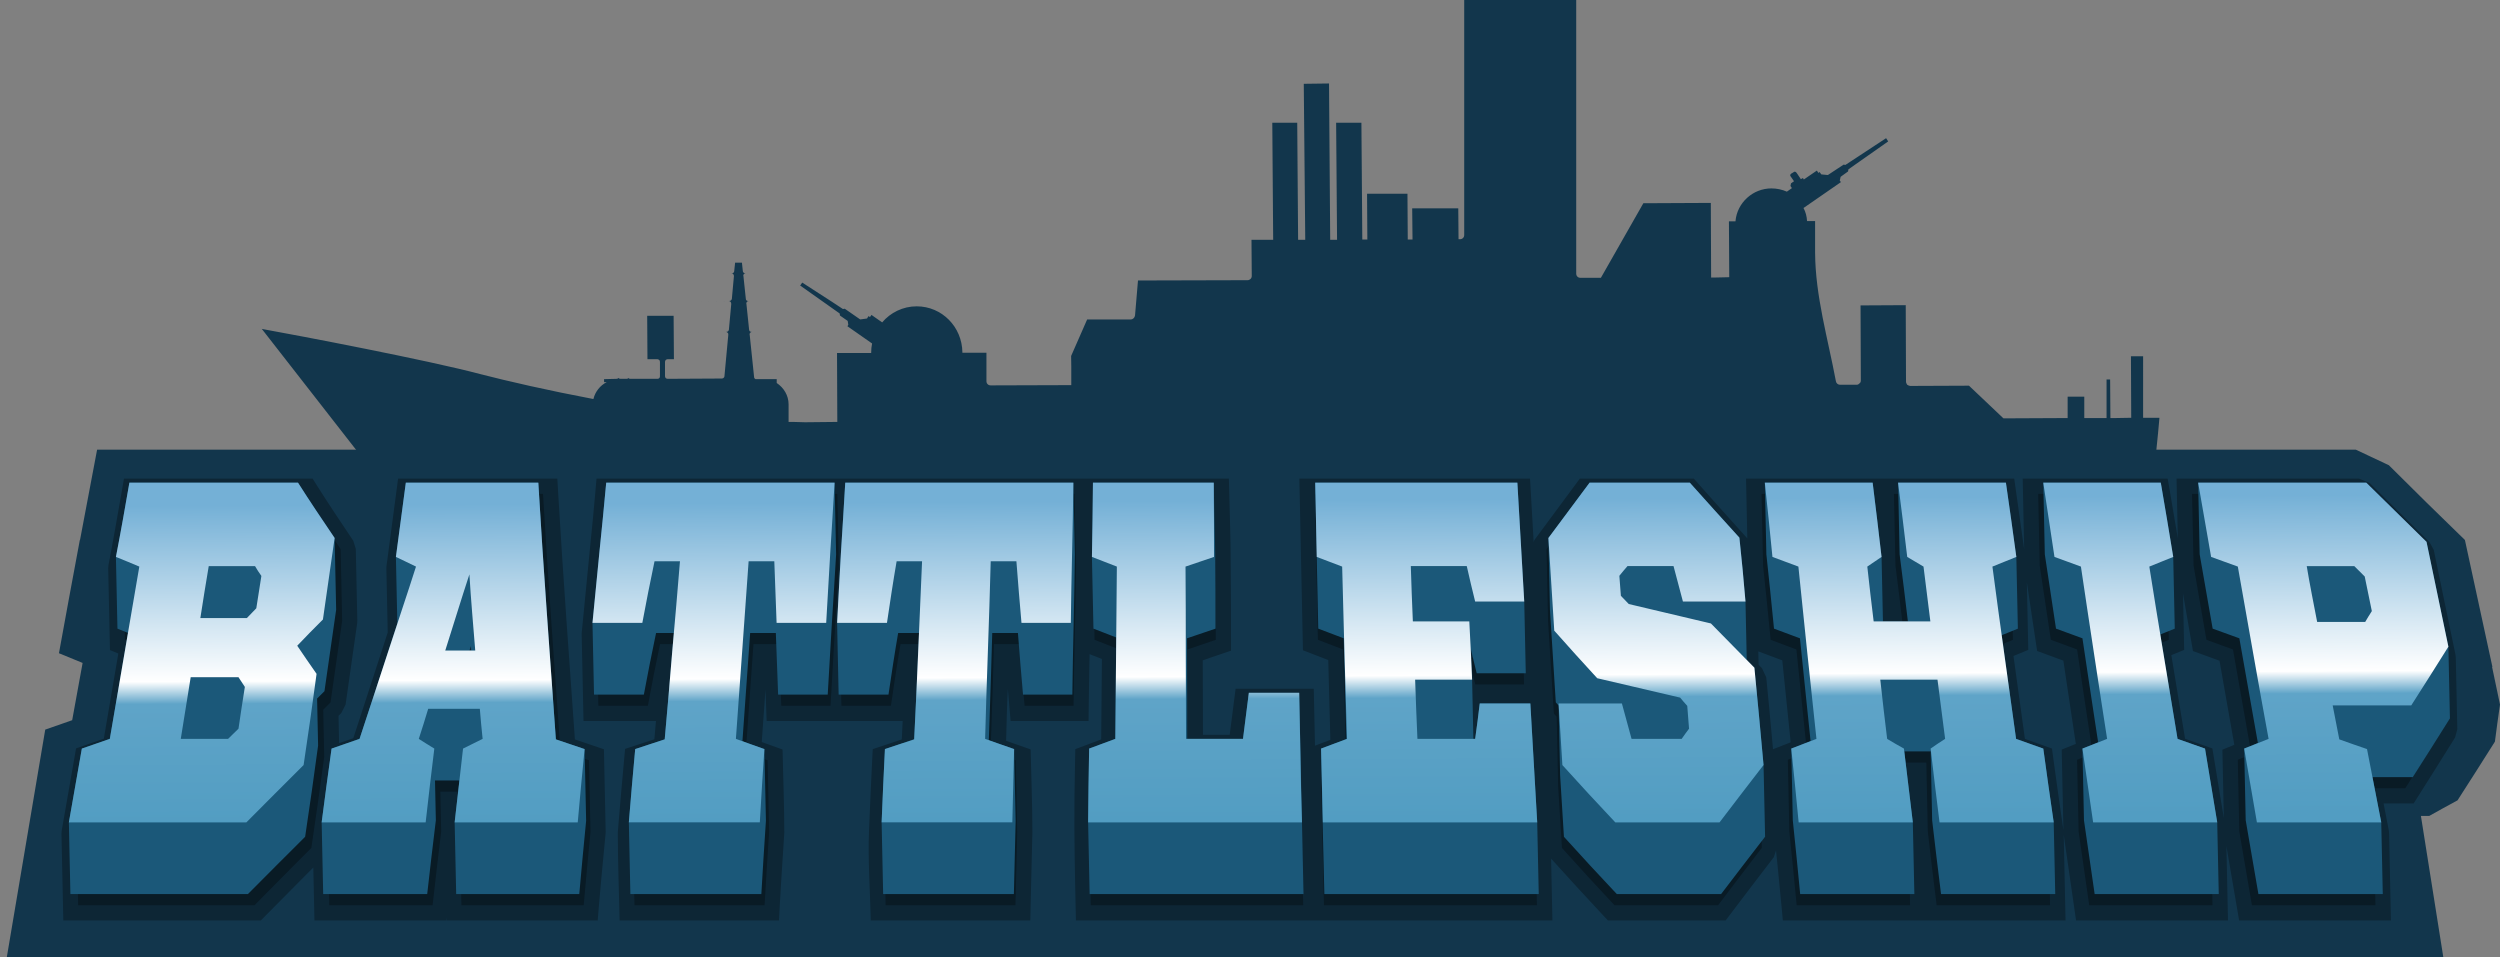 <?xml version="1.0" encoding="utf-8"?>
<!-- Generator: Adobe Illustrator 16.0.0, SVG Export Plug-In . SVG Version: 6.00 Build 0)  -->
<!DOCTYPE svg PUBLIC "-//W3C//DTD SVG 1.1//EN" "http://www.w3.org/Graphics/SVG/1.1/DTD/svg11.dtd">
<svg version="1.1" id="Layer_1" xmlns="http://www.w3.org/2000/svg" xmlns:xlink="http://www.w3.org/1999/xlink" x="0px" y="0px"
	 width="684.53px" height="262.059px" viewBox="0 0 684.53 262.059" enable-background="new 0 0 684.53 262.059"
	 xml:space="preserve">
<rect x="0" y="0" width="684.53" height="262.059" fill="#808080" stroke="none"/>
<path fill-rule="evenodd" clip-rule="evenodd" fill="#F0C67F" d="M-13.61,305.929c0.281,0,0.508,0.227,0.508,0.508
	c0,0.281-0.227,0.508-0.508,0.508c-0.281,0-0.509-0.227-0.509-0.508C-14.119,306.156-13.891,305.929-13.61,305.929"/>
<path fill-rule="evenodd" clip-rule="evenodd" fill="#F0C67F" d="M2.098,316.212c0.53,0,0.96,0.429,0.96,0.96
	c0,0.531-0.43,0.96-0.96,0.96c-0.53,0-0.96-0.429-0.96-0.96C1.138,316.642,1.568,316.212,2.098,316.212"/>
<path fill-rule="evenodd" clip-rule="evenodd" fill="#F0C67F" d="M-10.446,337.458c0.78,0,1.413,0.633,1.413,1.412
	c0,0.781-0.633,1.414-1.413,1.414c-0.781,0-1.414-0.633-1.414-1.414C-11.859,338.091-11.227,337.458-10.446,337.458"/>
<polygon fill-rule="evenodd" clip-rule="evenodd" fill="#718B92" points="2.362,930.701 -7.423,927.502 -10.176,935.918 
	0.657,935.918 "/>
<polygon fill-rule="evenodd" clip-rule="evenodd" fill="#566B70" points="0,931.861 -7.994,929.247 -10.175,935.918 -1.328,935.918 
	"/>
<path fill-rule="evenodd" clip-rule="evenodd" fill="#12364C" d="M219.664,77.377l-0.57,0.805l7.812,5.525l3.005,2.13l0.085,0.565
	l2.112,1.468l0.165,1.049l-0.242,0.406l6.754,4.724c-0.167,0.818-0.245,1.627-0.245,2.526v0.073h-9.356l0.081,18.877l-8.384,0.089
	h-0.569c-1.057,0-2.112-0.089-3.166-0.089h-0.087h-0.081h-1.055v-4.81c0-2.423-1.302-4.554-3.252-5.846v-1.054h-3.092h-0.655h-0.081
	h-1.955c-0.242-0.09-0.41-0.333-0.41-0.573l-1.211-11.636c-0.086-0.162,0-0.325,0.156-0.483c0.087-0.171,0.328-0.245,0.495-0.245
	h-0.167c-0.328,0-0.646-0.251-0.646-0.654l-0.736-7.082c-0.082-0.15,0-0.321,0.16-0.484c0.082-0.171,0.322-0.244,0.49-0.244h-0.168
	c-0.396,0-0.644-0.239-0.644-0.647l-0.651-6.179c-0.081-0.171,0-0.423,0.159-0.578c0.083-0.081,0.331-0.158,0.492-0.158h-0.161
	c-0.331,0-0.658-0.325-0.658-0.659l-0.241-2.273h-1.87l-0.241,2.273c0,0.406-0.329,0.659-0.651,0.659h-6.267h6.103
	c0.164-0.082,0.406,0.077,0.572,0.24c0.075,0.073,0.161,0.325,0.161,0.496l-0.569,6.261c-0.088,0.326-0.33,0.565-0.735,0.565
	l-8.463,0.073l8.299-0.073c0.242,0,0.408,0.073,0.569,0.244c0.082,0.163,0.166,0.334,0.166,0.564l-0.65,7.092
	c-0.085,0.313-0.329,0.564-0.734,0.564l-10.17,0.074l10.085-0.074c0.163,0,0.33,0.074,0.49,0.245
	c0.167,0.158,0.167,0.321,0.167,0.564l-1.059,11.392c-0.082,0.321-0.325,0.566-0.735,0.566l-14.801,0.08
	c-0.166,0-0.414-0.08-0.493-0.162c-0.163-0.163-0.242-0.321-0.242-0.564v-3.908c0-0.407,0.321-0.74,0.735-0.74h1.708l-0.085-11.876
	h-7.236l0.074,11.876h2.767c0.248,0.081,0.329,0.081,0.49,0.252c0.081,0.081,0.163,0.236,0.163,0.488v3.988
	c0,0.321-0.243,0.646-0.653,0.646h-7.483c-0.242,0-0.409-0.08-0.567-0.243v0.081c-0.16,0.162-0.327,0.162-0.488,0.162h-1.626
	c-0.248,0-0.411-0.08-0.578-0.243c-0.075,0.163-0.242,0.243-0.483,0.243l-3.42,0.09v0.809h0.739
	c-1.794,0.899-3.178,2.607-3.661,4.635c-12.449-2.361-23.433-4.878-30.997-6.834c-14.399-3.822-49.383-10.485-59.797-12.364
	l37.991,48.723h-0.075c0.646,1.07,0.888,2.212,0.725,3.351c-0.408,3.657-4.553,6.585-6.014,7.476l-1.059,5.935l312.716-1.048H585.18
	l0.078-0.899l3.421-16.27h-0.082c1.225-6.759,2.357-19.04,2.687-22.938h-4.474V97.547h-3.333l0.077,16.844l-4.557,0.081h-0.812
	h-0.33l-0.075-10.575h-0.98v10.575h-6.1v-5.868h-4.554v5.868h-1.143l-16.434,0.08l-9.437-8.948l-16.104,0.069
	c-0.161,0-0.57-0.15-0.819-0.321c-0.155-0.244-0.321-0.565-0.321-0.818l-0.075-20.977l-12.374,0.068l0.08,20.503
	c0,0.326-0.08,0.659-0.322,0.809c-0.242,0.253-0.49,0.415-0.813,0.415h-4.56c-0.565,0-1.055-0.415-1.136-0.971
	c-2.197-11.726-5.615-23.268-5.692-35.149v-6.431v-2.264h-2.202c-0.074-1.31-0.401-2.533-0.973-3.582l10.245-7.091l-0.316-0.407
	l0.24-1.048l2.032-1.464l0.085-0.565l3.015-2.122l7.886-5.534l-0.574-0.889l-8.05,5.292l-3.09,2.03l-0.489-0.082l-4.313,2.85
	l-1.792-0.171l-0.485-0.651l-0.328,0.245l-0.402-0.646l-3.577,2.443l-0.253-0.403l-0.561,0.313c0,0-0.652-0.971-1.146-1.707
	c-0.484-0.646-0.889-0.164-0.889-0.164l-0.571,0.335c-0.572,0.406-0.167,0.809-0.167,0.809l0.899,1.305l-0.814,0.565l-0.16,0.736
	l0.405,0.573l-1.384,0.971c-1.297-0.573-2.769-0.889-4.233-0.889c-5.125,0-9.433,3.971-9.843,9.021h-1.791l0.086,15.291l-3.825,0.09
	h-1.136l-0.085-20.431l-18.472,0.09l-11.63,20.422h-5.611c-0.652,0-1.143-0.484-1.143-1.143V60.032V0h-30.667v55.813v3.989v0.231
	v4.322c0,0.638-0.485,1.144-1.136,1.144h-0.415l-0.075-8.465h-12.616l0.089,8.545h-1.304l-0.081-12.534h-11.064l0.081,12.534h-1.384
	L372.77,33.61h-6.92l0.252,32.041h-1.879l-0.321-42.795l-6.915,0.09l0.404,42.705h-1.954l-0.241-32.041h-6.828l0.241,32.041h-5.937
	l0.074,9.937c0,0.646-0.559,1.13-1.139,1.13l-30.012,0.081l-0.813,9.603c-0.086,0.556-0.572,1.062-1.141,1.062h-11.963
	l-4.389,10.001l0.04,2.841v5.146l-22.083,0.071c-0.651,0-1.147-0.483-1.147-1.142v-7.806h-6.584v-0.082
	c-0.082-7.009-5.617-12.616-12.525-12.616c-3.746,0-7.166,1.708-9.442,4.396l-2.929-2.042l-0.405,0.578l-0.409-0.252l-0.404,0.654
	l-1.874,0.253l-4.231-2.935l-0.485,0.09l-3.097-2.042L219.664,77.377z"/>
<path fill-rule="evenodd" clip-rule="evenodd" fill="#12364C" d="M645.05,123.125c2.994,1.429,5.989,2.845,9.052,4.26
	c6.824,6.827,13.787,13.652,20.82,20.466c1.253,5.795,2.508,11.589,3.76,17.369c1.253,5.781,2.507,11.564,3.761,17.345
	c-0.069,0.039-0.069,0.079-0.069,0.105c0.694,3.427,1.462,6.84,2.157,10.253c-0.486,3.386-0.975,6.774-1.393,10.147
	c-3.341,5.357-6.823,10.716-10.236,16.074c-2.645,1.429-5.221,2.844-7.729,4.26h-2.297l6.128,38.655H333.661H1.87l10.515-62.283
	c2.436-0.86,4.873-1.72,7.38-2.579c0.975-5.227,1.879-10.452,2.855-15.678c-2.229-0.886-4.387-1.772-6.476-2.659
	c1.88-10.318,3.761-20.638,5.709-30.97c0-0.026,0.07-0.066,0.07-0.105c1.532-8.215,3.134-16.431,4.665-24.66h300.806H645.05z"/>
<g opacity="0.3">
	<g>
		<defs>
			<rect id="SVGID_1_" x="20.981" y="135.218" width="647.712" height="112.652"/>
		</defs>
		<clipPath id="SVGID_2_">
			<use xlink:href="#SVGID_1_"  overflow="visible"/>
		</clipPath>
		<path clip-path="url(#SVGID_2_)" fill-rule="evenodd" clip-rule="evenodd" d="M112.642,135.218h36.042
			c0.692,11.721,1.453,23.444,2.283,35.151c0.829,11.707,1.66,23.428,2.492,35.136c2.627,0.886,5.186,1.773,7.815,2.659
			l0.416,19.636c-0.621,6.694-1.313,13.387-1.866,20.069h-33.483l-0.416-19.636l1.296-11.466h-6.645l0.231,10.899
			c-0.83,6.735-1.591,13.469-2.352,20.203H90.163l-0.419-19.636c0.899-6.733,1.731-13.468,2.698-20.201
			c2.491-0.886,5.05-1.773,7.61-2.659c2.559-7.858,5.159-15.728,7.679-23.574c0.856-2.663,1.726-5.326,2.6-7.988l-0.387-18.259
			C110.844,148.778,111.742,142.006,112.642,135.218 M93.272,150.366c-3.388-5.043-6.779-10.094-9.961-15.148H37.446
			c-1.176,6.788-2.351,13.56-3.666,20.334l0.417,19.636c0.948,0.392,1.912,0.785,2.867,1.176c-0.311,1.813-0.622,3.625-0.932,5.435
			c-1.35,7.863-2.698,15.716-4.012,23.574c-2.56,0.886-5.051,1.773-7.609,2.659c-1.176,6.733-2.353,13.468-3.529,20.201
			l0.417,19.636h48.286c5.118-5.227,10.375-10.451,15.564-15.69c1.245-8.322,2.421-16.643,3.529-24.977l-0.274-12.874
			c0.661-0.669,1.326-1.339,2.004-2.009c1.106-7.435,2.075-14.87,3.181-22.318L93.272,150.366z M232.18,135.218h62.053l0.416,19.636
			c-0.069,6.402-0.205,12.819-0.345,19.209c-0.138,6.39-0.275,12.793-0.346,19.183h-13.42c-0.485-5.624-0.969-11.246-1.384-16.869
			h-6.987c-0.208,8.111-0.483,16.233-0.761,24.329c-0.057,1.678-0.114,3.355-0.171,5.033c2.256,0.814,4.594,1.619,6.88,2.425
			l0.417,19.636c-0.138,6.694-0.346,13.387-0.485,20.069H242.49l-0.417-19.636c0.278-6.681,0.554-13.375,0.899-20.069
			c2.63-0.886,5.328-1.773,7.956-2.659c0.416-8.122,0.762-16.247,1.107-24.368c0.067-1.586,0.134-3.173,0.203-4.76h-5.667
			c-0.967,5.623-1.799,11.245-2.628,16.869h-13.559l-0.417-19.636c0.346-6.39,0.659-12.795,1.038-19.183
			C231.386,148.037,231.836,141.619,232.18,135.218 M229.692,154.854c-0.345,6.402-0.796,12.818-1.177,19.209
			c-0.378,6.387-0.759,12.793-1.105,19.183h-13.491l-0.622-16.869h-6.986c-0.554,8.111-1.177,16.233-1.731,24.329
			c-0.12,1.775-0.245,3.549-0.372,5.322c1.969,0.716,4.013,1.426,5.974,2.136l0.417,19.636c-0.415,6.694-0.898,13.387-1.245,20.069
			h-35.627l-0.416-19.636c0.554-6.681,1.108-13.375,1.729-20.069c2.699-0.886,5.397-1.773,8.025-2.659
			c0.761-8.122,1.385-16.252,2.076-24.368c0.134-1.586,0.273-3.174,0.411-4.76h-4.837c-1.176,5.623-2.284,11.245-3.321,16.869
			h-13.559l-0.416-19.636c0.623-6.39,1.246-12.792,1.868-19.183c0.622-6.388,1.314-12.808,1.868-19.209h62.12L229.692,154.854z
			 M332.419,135.218c0.139,6.545,0.278,13.09,0.417,19.636c0.069,6.786,0.069,13.56,0.069,20.334
			c-2.628,0.885-5.119,1.772-7.748,2.645c0.069,7.871,0.069,15.743,0.069,23.601c0,1.313,0.003,2.626,0.005,3.939h15.144
			c0.553-4.207,1.037-8.414,1.591-12.622h13.699c0.029,1.259,0.057,2.519,0.082,3.778c0.006,0.243,0.011,0.486,0.016,0.731
			l0.401,18.905c0.072,3.36,0.134,6.721,0.193,10.082c0.021,0.662,0.044,1.323,0.066,1.986c0.138,6.546,0.277,13.09,0.416,19.636
			h-58.178l-0.414-19.636c0.067-6.733,0.137-13.468,0.275-20.201c2.351-0.886,4.703-1.773,7.124-2.659l0.208-23.574l0.037-4.196
			c-2.04-0.798-4.173-1.607-6.193-2.415l-0.415-19.636c0.138-6.774,0.208-13.546,0.276-20.334H332.419z M434.664,135.218h27.255
			c4.428,5.027,8.993,10.04,13.489,15.054c0.624,5.835,1.178,11.669,1.661,17.503l0.338,15.979c0.694,0.711,1.39,1.422,2.084,2.133
			c0.898,8.889,1.661,17.766,2.489,26.642l0.417,19.636c-4.012,5.24-8.025,10.477-11.968,15.704h-28.363
			c-4.909-5.227-9.685-10.451-14.389-15.69l-1.037-16.867l-0.404-19.057c-0.258-0.293-0.515-0.587-0.771-0.88
			c-0.554-8.453-1.039-16.907-1.593-25.374l-0.414-19.635C427.191,145.323,430.928,140.272,434.664,135.218 M415.017,135.218
			c0.623,10.861,1.246,21.709,1.868,32.557l0.416,19.636h-13.35c-0.59-2.294-1.111-4.593-1.636-6.896
			c0.144,2.885,0.276,5.768,0.389,8.652c0.115,5.402,0.229,10.804,0.344,16.206h0.486c0.414-3.228,0.897-6.455,1.245-9.697h13.766
			c0.624,10.86,1.245,21.709,1.869,32.557l0.415,19.636h-58.316l-0.024-1.14c-0.131-6.133-0.314-12.267-0.444-18.4l-0.4-18.858
			c-0.011-0.479-0.021-0.96-0.03-1.439c2.296-0.866,4.594-1.732,6.891-2.598c-0.038-1.333-0.075-2.667-0.11-4l-0.623-23.601
			c-2.282-0.873-4.637-1.76-6.918-2.645l-0.417-19.636c-0.138-6.774-0.275-13.546-0.414-20.334H415.017z M558.077,135.218h31.959
			c1.177,6.788,2.284,13.56,3.39,20.334l0.416,19.636c-1.298,0.536-2.622,1.073-3.942,1.607c0.273,1.669,0.55,3.337,0.829,5.004
			c1.313,7.857,2.559,15.716,3.874,23.574c2.421,0.886,4.979,1.773,7.472,2.659c1.106,6.733,2.212,13.468,3.318,20.201l0.417,19.636
			h-33.758l-2.906-20.203l-0.416-19.634c1.419-0.569,2.84-1.137,4.276-1.705c-0.247-1.632-0.495-3.263-0.746-4.893
			c-1.211-7.863-2.353-15.73-3.528-23.601c-2.422-0.873-4.773-1.76-7.193-2.645c-1.04-6.774-2.007-13.548-3.045-20.334
			L558.077,135.218z M547.908,135.218h-29.332l0.417,19.636c0.812,6.127,1.511,12.243,2.249,18.359h-6.788l-0.374-17.661
			c-0.763-6.774-1.591-13.546-2.422-20.334h-29.331l0.417,19.636c0.761,6.786,1.383,13.56,2.075,20.334l7.056,2.645
			c0.83,7.871,1.591,15.744,2.421,23.601l0.48,4.547c-1.774,0.683-3.494,1.368-5.256,2.051l0.417,19.634
			c0.692,6.735,1.384,13.469,2.008,20.203h31.059l-0.416-19.636c-0.798-6.476-1.533-12.954-2.325-19.43h7.186l0.399,18.863
			c0.76,6.735,1.591,13.469,2.42,20.203h31.063l-0.417-19.636c-0.971-6.733-1.938-13.468-2.836-20.201
			c-2.491-0.886-4.982-1.773-7.402-2.659c-1.107-7.858-2.145-15.717-3.252-23.574c-0.225-1.601-0.448-3.203-0.668-4.804
			c1.482-0.6,2.945-1.205,4.404-1.807l-0.416-19.636C549.843,148.778,548.876,142.006,547.908,135.218 M645.932,135.218h-45.726
			l0.416,19.636l3.527,20.334l7.265,2.645l4.15,23.601c0.298,1.693,0.596,3.388,0.896,5.082c-1.266,0.506-2.511,1.011-3.732,1.516
			l0.415,19.634c1.178,6.735,2.284,13.469,3.459,20.203h33.827l-0.415-19.636c-0.813-4.127-1.597-8.258-2.389-12.392h10.967
			c3.39-5.358,6.78-10.716,10.101-16.074l-0.416-19.635c-2.007-9.565-3.944-19.131-5.949-28.708
			C656.862,146.026,651.396,140.628,645.932,135.218"/>
	</g>
</g>
<g opacity="0.3">
	<g>
		<defs>
			<rect id="SVGID_3_" x="16.831" y="131.051" width="656.012" height="120.985"/>
		</defs>
		<clipPath id="SVGID_4_">
			<use xlink:href="#SVGID_3_"  overflow="visible"/>
		</clipPath>
		<path clip-path="url(#SVGID_4_)" fill-rule="evenodd" clip-rule="evenodd" d="M112.642,131.051h39.96l0.232,3.923
			c0.338,5.723,0.701,11.572,1.088,17.537c0.364,5.613,0.763,11.466,1.195,17.565l2.297,32.381l7.949,2.702l0.477,22.56
			l-0.017,0.455l-0.648,6.83c-0.382,3.969-0.765,7.934-1.201,13.207l-0.316,3.825h-41.38l-0.018-0.815l-0.092,0.815H86.099
			l-0.309-14.504l-3.354,3.37c-3.279,3.29-6.557,6.58-9.79,9.881l-1.225,1.253H17.335l-0.504-23.721l0.048-0.797l3.949-22.601
			l7.596-2.653l3.976-23.325l-2.294-0.941l-0.477-22.364l0.065-0.864c0.583-3.003,1.214-6.45,1.869-10.113
			c0.695-3.88,1.241-7.02,1.781-10.139l0.601-3.467h51.652l1.23,1.954c1.526,2.423,3.163,4.939,4.853,7.496
			c1.911,2.891,3.484,5.233,5.043,7.553l0.699,2.23l0.417,19.636l-0.031,0.684c-0.623,4.194-1.105,7.637-1.581,11.057
			c-0.557,4.002-1.117,8.006-1.601,11.261l-1.189,2.343l-0.745,0.742l0.159,7.474l3.884-1.349l1.957-5.991
			c1.851-5.655,3.684-11.252,5.083-15.611l2.39-7.363l-0.372-17.533l0.032-0.62l3.18-23.963H112.642z M144.767,139.385h-28.488
			l-2.178,16.411l0.38,17.933l-0.195,1.368l-2.6,7.972c-1.94,6.04-3.523,10.876-5.083,15.644l-3.234,9.901
			c-2.389,0.828-4.78,1.649-7.162,2.496c-0.549,3.929-1.007,7.448-1.464,10.962l-0.842,6.406l0.324,15.224h20.516
			c0.646-5.695,1.288-11.302,1.907-16.339l-0.313-14.763h15.542l-1.795,15.881l0.323,15.221h25.603l1.527-16.046l-0.35-16.488
			l-7.681-2.612l-2.688-37.894c-0.398-5.625-0.798-11.51-1.195-17.629L144.767,139.385z M89.53,169.673l-0.382-17.997l-4.401-6.585
			c-1.236-1.869-2.474-3.765-3.714-5.706H40.947l-1.18,6.737c-0.538,3.005-1.129,6.215-1.826,9.825l0.348,16.431l3.439,1.411
			c-1.985,11.562-3.981,23.124-5.912,34.695l-7.622,2.661l-3.053,17.471l0.322,15.086h42.488c2.833-2.879,5.712-5.769,8.593-8.661
			l4.787-4.812c0.599-4.015,1.136-7.712,1.615-11.103c0.617-4.38,1.178-8.446,1.675-12.169l-0.304-14.298l2.274-2.301
			c0.533-3.627,0.967-6.732,1.399-9.835C88.528,176.668,89.064,172.827,89.53,169.673 M232.18,131.051h-68.846l-0.33,3.809
			c-0.439,5.085-0.834,8.987-1.225,12.865l-2.494,25.494l-0.017,0.472l0.504,23.721h19.838l-0.432,5.004l-8.018,2.642l-0.254,2.732
			c-0.738,7.965-1.234,13.92-1.722,19.814l-0.024,0.303c0,7.988,0.332,16.12,0.503,24.129H213.3l0.205-3.955
			c0.218-4.231,0.518-8.803,0.817-13.374l0.428-6.663c0-7.553-0.318-15.246-0.478-22.82l-5.695-2.049l1.022-14.379l0.319,8.616
			h37.244l-0.243,5.057l-7.951,2.655l-0.146,2.829c-0.327,6.334-0.604,12.993-0.879,19.639c-0.324,7.701,0.315,16.559,0.484,24.444
			h43.687l0.083-4.085c0.067-3.251,0.155-6.62,0.241-9.989c0.086-3.32,0.173-6.65,0.244-10.08c0-7.508-0.32-15.159-0.477-22.686
			l-6.718-2.354c0.161-4.698,0.201-9.514,0.477-14.185l0.754,8.755h21.345l0.045-4.133c0.034-3.135,0.087-6.336,0.148-9.56
			l0.092-4.603l3.368,1.322l-0.194,22.028l-7.091,2.665l-0.059,2.819c-0.068,3.326-0.122,6.717-0.164,10.134
			c-0.125,11.398,0.147,22.54,0.391,33.952h130.472l-0.359-16.932c1.758,1.958,4.061,4.49,7.022,7.724
			c2.742,2.992,5.199,5.648,7.305,7.89l1.239,1.318h32.22l1.252-1.66c3.988-5.288,7.775-10.234,11.56-15.175l0.393-0.513
			l0.592-1.821l0.539,5.309c0.361,3.608,0.695,7.018,0.979,10.068l0.352,3.792h77.408l-0.5-23.478l3.378,23.478h41.601
			l-0.431-20.334c1.157,6.779,2.301,13.56,3.483,20.334h41.567l-0.506-23.884l-0.064-0.716l-1.442-7.428h8.214l1.347-2.127
			c3.271-5.171,6.544-10.347,10.008-15.932l0.617-2.263l-0.417-19.636l-0.081-0.765c-1.209-5.76-2.138-10.267-3.059-14.74
			l-2.891-13.968l-1.155-2.115l-16.378-16.19l-2.93-1.221h-49.969l0.351,16.422l-0.455-2.751c-0.638-3.845-1.232-7.381-1.722-10.204
			l-0.601-3.467h-39.701l0.412,19.395c-0.75-5.504-1.466-10.508-2.182-15.514l-0.549-3.881h-73.432l0.349,16.364l-4.203-4.671
			c-3.004-3.334-6.01-6.669-9.188-10.277l-1.248-1.416h-31.217l-12.458,16.84l-0.181,0.567l-0.998-17.407h-63.157
			c0.317,15.668,0.639,31.336,0.978,47.003l6.932,2.681l0.577,21.852l-4.209,1.587l-0.336-15.59h-21.4
			c-0.554,4.206-1.097,8.412-1.616,12.622h-7.317l-0.064-20.393l1.519-0.519v-0.017l6.224-2.109v-2.98
			c0-5.971-0.002-11.944-0.086-20.367c0-7.865-0.336-15.881-0.503-23.77H232.18z M290.169,139.385l0.328,15.513
			c-0.033,3.118-0.085,6.3-0.145,9.5l-0.397,19.191l-0.093,5.49h-5.502l-0.391-4.609c-0.25-3.034-0.484-5.916-0.665-8.386
			l-0.284-3.874h-14.899l-0.105,4.069c-0.101,3.935-0.222,8.003-0.354,12.138l-0.68,20.201l7.043,2.516l0.355,16.667l-0.393,15.901
			h-27.433l-0.327-15.388l0.016-0.396c0.227-5.496,0.457-11.003,0.737-16.714l7.954-2.665l0.144-2.822
			c0.199-3.89,0.392-8.006,0.58-12.216l0.915-21.291h-13.507l-0.597,3.467c-0.511,2.968-0.961,5.775-1.382,8.5l-0.736,4.902h-5.903
			l-0.326-15.342l0.336-6.353c0.214-4.107,0.433-8.232,0.697-12.712l0.953-15.287H290.169z M224.84,166.191
			c-0.152,2.428-0.48,5.325-0.48,7.702c-0.294,4.962-0.589,9.924-0.883,15.186h-5.556L217.3,172.21h-14.874
			c-0.835,12.22-1.732,24.435-2.586,36.653l6.253,2.257l0.351,16.518l-0.423,6.547c-0.204,3.134-0.41,6.266-0.599,9.517H177.79
			l-0.322-15.226l0.017-0.19c0.503-6.08,1.007-12.138,1.44-17.017c2.679-0.882,5.35-1.788,8.021-2.688l0.253-2.701
			c0.609-6.509,1.016-11.427,1.419-16.313l1.475-17.357h-12.751l-0.696,3.32c-0.661,3.163-1.243,6.006-1.729,8.484l-0.972,5.065
			h-6.046l-0.325-15.303l3.383-34.391h54.253l0.326,15.34C225.348,158.257,225.093,162.225,224.84,166.191 M328.686,154.935
			c0.044,4.474,0.05,10.766,0.051,17.293l-0.587,0.203l-0.004-0.015l-4.292,1.478l-2.874,0.955l0.026,3.017
			c0.034,3.944,0.053,7.868,0.061,11.773l-0.008,11.795h0.017l0.01,8.106h22.931c0.552-4.206,1.094-8.412,1.612-12.622h5.973
			c0.232,10.463,0.317,20.987,0.672,31.445l0.325,15.339h-49.874l-0.327-15.515l0.11-10.006l0.11-7.25l7.153-2.642l0.296-33.52
			l-6.278-2.436l-0.355-16.784c0.067-3.315,0.119-6.698,0.163-10.111l0.069-6.053h24.688L328.686,154.935z M460.045,139.385
			c2.542,2.867,5.276,5.901,8.002,8.927l3.37,3.745c0.28,2.659,0.528,5.121,0.741,7.369c0.212,2.229,0.466,5.129,0.766,8.69
			l0.332,15.72l1.172,2.815l1.075,1.101c0.566,5.675,1.053,11.003,1.533,16.322l0.798,8.686l0.382,18.026
			c-3.361,4.39-6.714,8.77-9.852,12.916h-24.507c-2.276-2.431-4.264-4.573-6.002-6.472c-1.559-1.701-3.626-3.986-6.117-6.757
			l-0.951-15.405l-0.401-18.894l-0.844-2.182l-0.728-11.617c-0.267-4.343-0.535-8.694-0.795-12.634l-0.383-18.041l9.111-12.315
			H460.045z M481.444,178.356l6.564,2.462c0.765,7.48,1.514,14.962,2.302,22.44l-4.841,1.892l-0.166-1.825
			c-0.553-6.094-1.107-12.188-1.679-17.845l-1.155-2.49l-0.948-0.97L481.444,178.356z M412.737,168.003l0.324,15.241h-5.856
			l-0.836-3.64l-8.204,1.107l0.391,8.619l0.43,20.21h8.2c0.414-3.235,0.846-6.464,1.278-9.697h6.156l1.646,28.618l0.322,15.241
			h-50.018l-0.377-15.454l-0.369-17.361l6.912-2.605c-0.312-11.116-0.6-22.233-0.889-33.349l-6.904-2.632l-0.687-32.916h46.834
			L412.737,168.003z M586.531,139.385l1.124,6.672l1.628,9.908l0.348,16.447l-4.374,1.775c1.883,11.419,3.735,22.844,5.644,34.258
			l2.286,0.835c1.936,0.708,3.52,1.268,5.101,1.825l0.085,0.029l2.878,17.515l0.32,15.053h-25.915l-2.366-16.449l-0.347-16.422
			l4.682-1.85l-1.246-8.166c-0.89-5.778-1.647-10.896-2.406-16.032l-1.485-10.007l-2.355-0.85l-4.846-1.792l-2.65-17.743
			l-0.317-15.006H586.531z M597.726,162.498l2.734,15.77l7.269,2.646l4.049,23.02l-3.26,1.336l0.396,18.762l-3.139-19.103
			l-7.472-2.642c-1.252-7.632-2.488-15.269-3.762-22.898l3.509-1.437L597.726,162.498z M564.987,227.341l-1.401-9.778
			c-0.521-3.687-0.999-7.121-1.391-10.069l-0.338-2.534l-7.413-2.648l-3.127-22.698l4.053-1.668l-0.391-18.487
			c0.932,6.261,1.853,12.525,2.813,18.783l7.185,2.647l0.757,5.099c0.823,5.565,1.65,11.149,2.407,16.065l0.249,1.637l-3.87,1.552
			L564.987,227.341z M546.6,155.891l0.349,16.534l-4.758,1.929l1.115,8.015c0.613,4.36,1.125,8.099,1.627,11.785l1.974,14.271
			c2.461,0.902,4.924,1.8,7.393,2.68l1.052,7.597l1.419,9.945l0.319,15.055H533.95c-0.704-5.726-1.387-11.35-1.958-16.398
			l-0.481-22.668h-15.952c0.978,8.007,1.931,16.017,2.887,24.027l0.319,15.039h-23.043l-0.621-6.341l-1.017-10.003l-0.351-16.507
			l2.523-0.996l2.986-1.148l-0.813-7.695c-0.454-4.3-0.841-8.104-1.224-11.9l-1.468-14.263l-7.046-2.643l-0.425-4.281
			c-0.459-4.654-0.919-9.314-1.381-13.433l-0.32-15.107h21.404l0.789,6.492c0.438,3.651,0.84,7.055,1.175,10.036l0.456,21.467
			h15.541l-1.127-9.43c-0.494-4.138-0.984-8.257-1.669-13.433l-0.32-15.132h21.482C545.129,145.203,545.936,150.901,546.6,155.891
			 M658.516,153.499l5.619,27.134l0.382,17.99c-2.591,4.165-5.385,8.593-8.205,13.051h-13.721l3.281,17.073l0.317,14.955h-26.084
			l-2.819-16.523l-0.348-16.375l4.206-1.693l-6.045-34.357l-7.26-2.645l-3.075-17.724l-0.319-15h39.791L658.516,153.499z"/>
	</g>
</g>
<path fill-rule="evenodd" clip-rule="evenodd" fill="#1B5879" d="M361.725,205.094c0.01,0.439,0.019,0.878,0.028,1.318l0.402,18.857
	c0.131,6.134,0.317,12.267,0.448,18.399l0.024,1.141h58.699l-0.419-19.636l-1.88-32.557h-13.857
	c-0.349,3.241-0.835,6.469-1.253,9.697h-0.488c-0.116-5.402-0.23-10.803-0.347-16.206c-0.112-2.884-0.247-5.768-0.391-8.651
	c0.528,2.302,1.052,4.601,1.645,6.895h13.439l-0.419-19.636l-1.881-32.557h-55.355l0.417,20.334l0.42,19.636
	c2.297,0.886,4.665,1.773,6.962,2.646l0.629,23.6c0.034,1.334,0.072,2.668,0.109,4.001l-6.936,2.597L361.725,205.094z
	 M332.826,172.128c-2.646,0.886-5.153,1.773-7.798,2.646c0.069,7.87,0.069,15.742,0.069,23.6c0,1.314,0.003,2.626,0.005,3.939
	h15.243c0.556-4.207,1.044-8.414,1.602-12.621h13.787c0.029,1.259,0.058,2.518,0.085,3.777l0.419,19.636
	c0.072,3.36,0.135,6.722,0.195,10.082c0.021,0.662,0.042,1.324,0.065,1.986c0.14,6.546,0.28,13.091,0.419,19.636h-58.559
	l-0.419-19.636c0.07-6.733,0.139-13.467,0.279-20.201c2.367-0.886,4.734-1.773,7.171-2.659l0.246-27.77
	c-2.053-0.798-4.2-1.607-6.233-2.415l-0.419-19.636c0.139-6.773,0.209-13.547,0.279-20.334h33.074
	c0.14,6.546,0.28,13.091,0.42,19.636C332.826,158.581,332.826,165.354,332.826,172.128 M495.759,202.921
	c-1.785,0.683-3.517,1.367-5.289,2.051l0.419,19.636c0.696,6.734,1.393,13.468,2.02,20.201h31.265l-0.421-19.636
	c-0.803-6.475-1.542-12.954-2.34-19.43h7.231l0.402,18.865c0.768,6.734,1.603,13.468,2.438,20.201h31.265l-0.419-19.636
	c-0.976-6.733-1.95-13.467-2.854-20.201c-2.508-0.886-5.015-1.773-7.451-2.659c-1.115-7.857-2.159-15.716-3.273-23.574
	c-0.226-1.601-0.449-3.202-0.671-4.804c1.491-0.6,2.963-1.203,4.434-1.807l-0.419-19.636c-0.906-6.773-1.88-13.547-2.856-20.334
	h-29.523l0.421,19.636c0.816,6.127,1.521,12.243,2.264,18.359h-6.833l-0.377-17.661c-0.766-6.773-1.602-13.547-2.438-20.334h-29.521
	l0.419,19.636c0.766,6.787,1.393,13.56,2.089,20.334l7.103,2.646c0.835,7.87,1.602,15.744,2.437,23.6L495.759,202.921z
	 M607.101,225.173l0.42,19.636h-33.979l-2.925-20.201l-0.419-19.636c1.428-0.568,2.857-1.136,4.304-1.704
	c-0.248-1.633-0.499-3.264-0.751-4.894c-1.219-7.862-2.367-15.73-3.552-23.6c-2.436-0.873-4.805-1.76-7.241-2.646
	c-1.045-6.774-2.02-13.547-3.063-20.334l-0.419-19.636h32.169c1.184,6.787,2.298,13.561,3.411,20.334l0.42,19.636
	c-1.309,0.536-2.641,1.073-3.967,1.607c0.272,1.669,0.551,3.337,0.831,5.004c1.323,7.858,2.576,15.717,3.9,23.574
	c2.438,0.886,5.013,1.773,7.521,2.659L607.101,225.173z M652.014,225.173c-0.817-4.126-1.607-8.258-2.405-12.391h11.04
	c3.412-5.359,6.824-10.717,10.167-16.074l-0.419-19.636c-2.021-9.565-3.97-19.131-5.989-28.708l-16.502-16.206h-46.026l0.419,19.636
	l3.553,20.334l7.311,2.646l4.177,23.6c0.301,1.694,0.601,3.389,0.901,5.083c-1.273,0.505-2.527,1.011-3.757,1.515l0.42,19.636
	c1.183,6.734,2.297,13.468,3.479,20.201h34.051L652.014,225.173z M476.265,147.213c0.627,5.834,1.185,11.669,1.671,17.502
	l0.342,15.977l2.096,2.134c0.905,8.891,1.671,17.768,2.506,26.644l0.421,19.636c-4.039,5.239-8.078,10.477-12.048,15.703h-28.548
	c-4.943-5.226-9.749-10.451-14.483-15.689l-1.044-16.868l-0.407-19.057c-0.259-0.293-0.519-0.587-0.776-0.88
	c-0.558-8.453-1.046-16.907-1.602-25.374l-0.419-19.635l11.278-15.148h27.436C467.143,137.185,471.738,142.199,476.265,147.213
	 M129.022,178.13h-0.478c0.134-0.408,0.268-0.818,0.403-1.227C128.971,177.312,128.997,177.722,129.022,178.13 M251.63,173.319
	l-0.204,4.758c-0.347,8.122-0.696,16.246-1.114,24.369l-8.008,2.658c-0.347,6.695-0.626,13.388-0.904,20.069l0.419,19.636h35.79
	c0.139-6.681,0.348-13.375,0.487-20.069l-0.419-19.636c-2.301-0.805-4.655-1.611-6.925-2.425c0.057-1.678,0.115-3.355,0.173-5.032
	c0.279-8.097,0.556-16.219,0.765-24.328h7.033c0.418,5.622,0.905,11.244,1.393,16.867h13.508c0.07-6.39,0.209-12.793,0.349-19.182
	c0.139-6.39,0.277-12.807,0.347-19.21l-0.42-19.636h-62.458c-0.348,6.403-0.801,12.819-1.184,19.21
	c-0.381,6.387-0.695,12.792-1.044,19.182l0.419,19.636h13.648c0.835-5.623,1.671-11.245,2.646-16.867H251.63z M226.639,190.186
	h-13.578l-0.627-16.867h-7.032c-0.558,8.109-1.184,16.231-1.741,24.328c-0.122,1.774-0.248,3.548-0.375,5.322
	c1.982,0.715,4.039,1.425,6.014,2.135l0.419,19.636c-0.418,6.694-0.905,13.388-1.253,20.069h-35.861l-0.419-19.636
	c0.557-6.681,1.115-13.374,1.741-20.069c2.716-0.885,5.431-1.772,8.077-2.658c0.767-8.123,1.394-16.252,2.089-24.369
	c0.136-1.586,0.275-3.172,0.414-4.758h-4.869c-1.183,5.622-2.298,11.244-3.342,16.867h-13.647l-0.42-19.636l1.88-19.182
	c0.627-6.389,1.323-12.807,1.881-19.21h62.527l0.419,19.636c-0.347,6.403-0.8,12.819-1.183,19.21
	C227.372,177.391,226.988,183.796,226.639,190.186 M119.106,213.707h6.687l-1.304,11.466l0.42,19.636h33.701
	c0.556-6.681,1.254-13.375,1.879-20.069l-0.419-19.636l-7.867-2.658l-2.508-35.137c-0.835-11.707-1.601-23.43-2.297-35.151h-36.277
	l-2.717,20.334l0.39,18.259c-0.88,2.662-1.757,5.324-2.618,7.988c-2.537,7.847-5.153,15.717-7.729,23.574
	c-2.576,0.886-5.153,1.773-7.659,2.659c-0.974,6.734-1.811,13.468-2.716,20.201l0.42,19.636h28.479
	c0.766-6.733,1.531-13.467,2.368-20.201L119.106,213.707z M86.824,191.269l0.275,12.874c-1.115,8.334-2.298,16.655-3.551,24.977
	c-5.223,5.238-10.514,10.463-15.668,15.689H19.278l-0.419-19.636l3.551-20.201l7.66-2.659c1.323-7.857,2.68-15.711,4.038-23.574
	c0.313-1.81,0.625-3.622,0.938-5.435c-0.959-0.391-1.93-0.784-2.886-1.176l-0.419-19.636c1.323-6.773,2.506-13.547,3.69-20.334
	h46.165c3.204,5.054,6.616,10.107,10.027,15.148l0.419,19.635c-1.113,7.449-2.088,14.884-3.202,22.319
	C88.159,189.929,87.488,190.599,86.824,191.269"/>
<g>
	<defs>
		<path id="SVGID_5_" d="M52.212,185.433h13.091c0.557,0.886,1.184,1.772,1.741,2.658c-0.626,3.811-1.184,7.621-1.741,11.43
			c-0.975,0.94-1.88,1.866-2.854,2.792H49.497C50.403,196.69,51.307,191.068,52.212,185.433 M57.157,155.005H69.83
			c0.486,0.899,1.114,1.799,1.74,2.687c-0.488,2.962-0.905,5.912-1.392,8.862c-0.836,0.9-1.741,1.786-2.578,2.673H54.859
			C55.555,164.491,56.391,159.754,57.157,155.005 M35.431,132.158c-1.183,6.787-2.366,13.56-3.689,20.333
			c2.158,0.887,4.386,1.773,6.406,2.646c-1.323,7.872-2.684,15.75-4.04,23.601c-1.358,7.864-2.715,15.718-4.038,23.575
			c-2.576,0.886-5.084,1.773-7.66,2.658c-1.183,6.734-2.367,13.469-3.551,20.203h48.603c5.153-5.227,10.444-10.452,15.667-15.69
			c1.253-8.322,2.436-16.643,3.551-24.977c-1.811-2.567-3.551-5.133-5.293-7.7c2.299-2.395,4.597-4.789,7.035-7.183
			c1.113-7.435,2.087-14.87,3.201-22.318c-3.411-5.041-6.823-10.094-10.026-15.148H35.431z M128.528,157.267
			c0.418,6.96,1.045,13.917,1.601,20.863h-8.216C124.141,171.184,126.231,164.227,128.528,157.267 M111.121,132.158
			c-0.907,6.787-1.811,13.56-2.717,20.333c1.81,0.887,3.761,1.773,5.502,2.646c-2.507,7.872-5.185,15.734-7.729,23.601
			c-2.537,7.847-5.153,15.718-7.729,23.575c-2.576,0.886-5.154,1.773-7.66,2.658c-0.974,6.734-1.81,13.469-2.716,20.203h28.479
			c0.767-6.734,1.532-13.469,2.369-20.203c-1.394-0.885-2.926-1.771-4.249-2.658c0.906-2.739,1.741-5.491,2.578-8.242h14.133
			c0.21,2.751,0.488,5.503,0.767,8.242c-1.811,0.886-3.621,1.773-5.362,2.658c-0.765,6.734-1.532,13.469-2.298,20.203h33.703
			c0.556-6.682,1.252-13.375,1.879-20.069c-2.646-0.887-5.222-1.773-7.868-2.66c-0.836-11.708-1.672-23.429-2.508-35.136
			c-0.835-11.707-1.602-23.43-2.296-35.151H111.121z M165.99,132.158c-0.557,6.403-1.254,12.821-1.88,19.209
			c-0.627,6.39-1.253,12.793-1.881,19.183h13.648c1.044-5.623,2.16-11.246,3.343-16.867h6.962
			c-0.626,8.135-1.393,16.266-2.089,24.394c-0.694,8.117-1.322,16.246-2.088,24.368c-2.646,0.887-5.362,1.773-8.078,2.66
			c-0.626,6.694-1.183,13.387-1.741,20.069h35.861c0.348-6.682,0.834-13.375,1.253-20.069c-2.576-0.927-5.291-1.853-7.8-2.792
			c0.558-8.097,1.185-16.206,1.742-24.302c0.558-8.096,1.183-16.219,1.741-24.328h7.032c0.209,5.621,0.419,11.244,0.627,16.867
			h13.579c0.348-6.39,0.73-12.794,1.113-19.183c0.382-6.391,0.836-12.806,1.184-19.209H165.99z M231.442,132.158
			c-0.348,6.403-0.801,12.818-1.184,19.209c-0.381,6.389-0.695,12.793-1.044,19.183h13.648c0.835-5.623,1.671-11.246,2.646-16.867
			h6.964c-0.349,8.135-0.699,16.272-1.046,24.394c-0.347,8.121-0.696,16.246-1.113,24.368c-2.646,0.887-5.362,1.773-8.008,2.66
			c-0.348,6.694-0.626,13.387-0.905,20.069h35.79c0.139-6.682,0.348-13.375,0.487-20.069c-2.646-0.927-5.361-1.853-7.938-2.792
			c0.209-8.097,0.488-16.206,0.767-24.302c0.278-8.096,0.556-16.219,0.765-24.328h7.034c0.416,5.621,0.904,11.244,1.392,16.867
			h13.508c0.07-6.39,0.21-12.793,0.348-19.183c0.14-6.39,0.278-12.806,0.348-19.209H231.442z M299.263,132.158
			c-0.069,6.787-0.14,13.56-0.278,20.333c2.228,0.887,4.595,1.773,6.824,2.646c-0.07,7.872-0.14,15.743-0.209,23.601
			c-0.07,7.858-0.14,15.718-0.209,23.575c-2.438,0.886-4.805,1.773-7.172,2.658c-0.14,6.734-0.209,13.469-0.279,20.203h58.559
			c-0.209-5.914-0.313-11.828-0.416-17.74c-0.104-5.913-0.21-11.829-0.349-17.742h-13.787c-0.558,4.207-1.046,8.414-1.602,12.621
			h-15.597c0-7.857-0.07-15.717-0.07-23.575s0-15.729-0.07-23.601c2.646-0.873,5.153-1.759,7.799-2.646
			c0-6.773,0-13.546-0.07-20.333H299.263z M360.121,132.158c0.138,6.787,0.278,13.56,0.418,20.333
			c2.297,0.887,4.665,1.773,6.962,2.646c0.21,7.872,0.419,15.743,0.627,23.601c0.208,7.857,0.487,15.718,0.696,23.575
			c-2.366,0.886-4.735,1.773-7.102,2.658c0.139,6.734,0.348,13.469,0.486,20.203h58.699c-0.627-10.849-1.253-21.698-1.88-32.558
			h-13.857c-0.348,3.241-0.835,6.469-1.252,9.697h-15.807c-0.208-5.398-0.487-10.795-0.627-16.206h15.598
			c-0.209-5.318-0.486-10.637-0.767-15.954h-15.458c-0.209-5.041-0.417-10.095-0.557-15.148h15.319
			c0.765,3.241,1.462,6.482,2.298,9.71h13.438c-0.626-10.848-1.253-21.695-1.881-32.557H360.121z M435.251,132.158
			c-3.758,5.054-7.519,10.107-11.278,15.148c0.556,8.466,1.044,16.921,1.601,25.373c3.83,4.354,7.799,8.692,11.768,13.031
			c7.521,1.773,15.11,3.546,22.7,5.305c0.627,0.754,1.253,1.508,1.95,2.263c0.139,2.089,0.348,4.167,0.488,6.243
			c-0.698,0.94-1.395,1.866-2.021,2.792h-13.717c-0.905-3.228-1.741-6.456-2.646-9.697h-17.338
			c0.349,5.622,0.697,11.245,1.044,16.868c4.735,5.238,9.54,10.463,14.485,15.69h28.547c3.969-5.227,8.009-10.466,12.046-15.704
			c-0.835-8.876-1.601-17.754-2.506-26.644c-3.969-4.035-7.937-8.069-11.906-12.118c-7.521-1.773-15.042-3.546-22.491-5.319
			c-0.696-0.74-1.463-1.494-2.158-2.248c-0.14-1.825-0.279-3.651-0.418-5.477c0.695-0.886,1.462-1.772,2.229-2.659h12.603
			c0.836,3.241,1.741,6.482,2.577,9.71h17.128c-0.486-5.834-1.044-11.668-1.671-17.502c-4.526-5.015-9.121-10.028-13.578-15.055
			H435.251z M519.714,132.158c0.906,6.787,1.672,13.56,2.508,20.333c1.462,0.887,2.993,1.773,4.457,2.646
			c0.625,5.014,1.252,10.015,1.879,15.016h-15.528c-0.625-5.001-1.183-10.002-1.74-15.016c1.254-0.873,2.576-1.759,3.899-2.646
			c-0.768-6.773-1.602-13.546-2.438-20.333h-29.522c0.765,6.787,1.393,13.56,2.089,20.333c2.367,0.887,4.733,1.773,7.102,2.646
			c0.835,7.872,1.603,15.745,2.438,23.601c0.835,7.858,1.672,15.718,2.508,23.575c-2.369,0.886-4.597,1.773-6.895,2.658
			c0.696,6.734,1.393,13.469,2.02,20.203h31.264c-0.836-6.734-1.602-13.469-2.437-20.203c-1.603-0.885-3.134-1.771-4.595-2.658
			c-0.629-5.398-1.323-10.795-1.882-16.206h15.667c0.696,5.411,1.394,10.808,2.09,16.206c-1.394,0.886-2.717,1.773-3.97,2.658
			c0.768,6.734,1.603,13.469,2.438,20.203h31.265c-0.976-6.734-1.95-13.469-2.854-20.203c-2.509-0.885-5.015-1.771-7.451-2.658
			c-1.115-7.857-2.159-15.717-3.273-23.575c-1.112-7.858-2.158-15.729-3.202-23.601c2.228-0.873,4.387-1.759,6.545-2.646
			c-0.905-6.773-1.88-13.546-2.855-20.333H519.714z M559.475,132.158c1.044,6.787,2.018,13.56,3.063,20.333
			c2.438,0.887,4.805,1.773,7.242,2.646c1.184,7.872,2.332,15.739,3.552,23.601c1.218,7.853,2.367,15.718,3.62,23.575
			c-2.298,0.886-4.526,1.773-6.754,2.658c0.975,6.734,1.949,13.469,2.924,20.203h33.98c-1.115-6.734-2.229-13.469-3.343-20.203
			c-2.507-0.885-5.083-1.771-7.52-2.658c-1.324-7.857-2.577-15.717-3.9-23.575c-1.322-7.858-2.576-15.729-3.829-23.601
			c2.158-0.873,4.388-1.759,6.546-2.646c-1.114-6.773-2.228-13.546-3.412-20.333H559.475z M631.611,155.005h13.021
			c0.976,0.952,1.949,1.905,2.855,2.844c0.627,3.163,1.323,6.324,1.95,9.473c-0.627,0.991-1.254,1.984-1.811,2.963h-13.162
			C633.491,165.191,632.447,160.098,631.611,155.005 M601.879,132.158c1.184,6.787,2.367,13.56,3.552,20.333
			c2.437,0.887,4.873,1.773,7.312,2.646c1.392,7.872,2.784,15.743,4.177,23.601c1.394,7.858,2.785,15.718,4.247,23.575
			c-2.297,0.886-4.524,1.773-6.684,2.658c1.184,6.734,2.297,13.469,3.481,20.203h34.049c-1.322-6.682-2.575-13.375-3.898-20.069
			c-2.577-0.887-5.153-1.773-7.591-2.66c-0.625-3.095-1.183-6.191-1.81-9.3h21.516c3.412-5.358,6.824-10.716,10.167-16.074
			c-2.021-9.564-3.971-19.13-5.989-28.707c-5.501-5.397-11.001-10.795-16.501-16.206H601.879z"/>
	</defs>
	<clipPath id="SVGID_6_">
		<use xlink:href="#SVGID_5_"  overflow="visible"/>
	</clipPath>
	
		<linearGradient id="SVGID_7_" gradientUnits="userSpaceOnUse" x1="-16.8" y1="935.918" x2="-15.8" y2="935.918" gradientTransform="matrix(-0.221 -87.692 -87.692 0.221 82413.992 -1455.876)">
		<stop  offset="0" style="stop-color:#529DC2"/>
		<stop  offset="0.38" style="stop-color:#5FA4C8"/>
		<stop  offset="0.45" style="stop-color:#FFFFFF"/>
		<stop  offset="1" style="stop-color:#74B0D6"/>
	</linearGradient>
	<polygon clip-path="url(#SVGID_6_)" fill="url(#SVGID_7_)" points="18.863,226.815 18.625,132.159 670.392,130.517 670.63,225.173 
			"/>
</g>
</svg>
